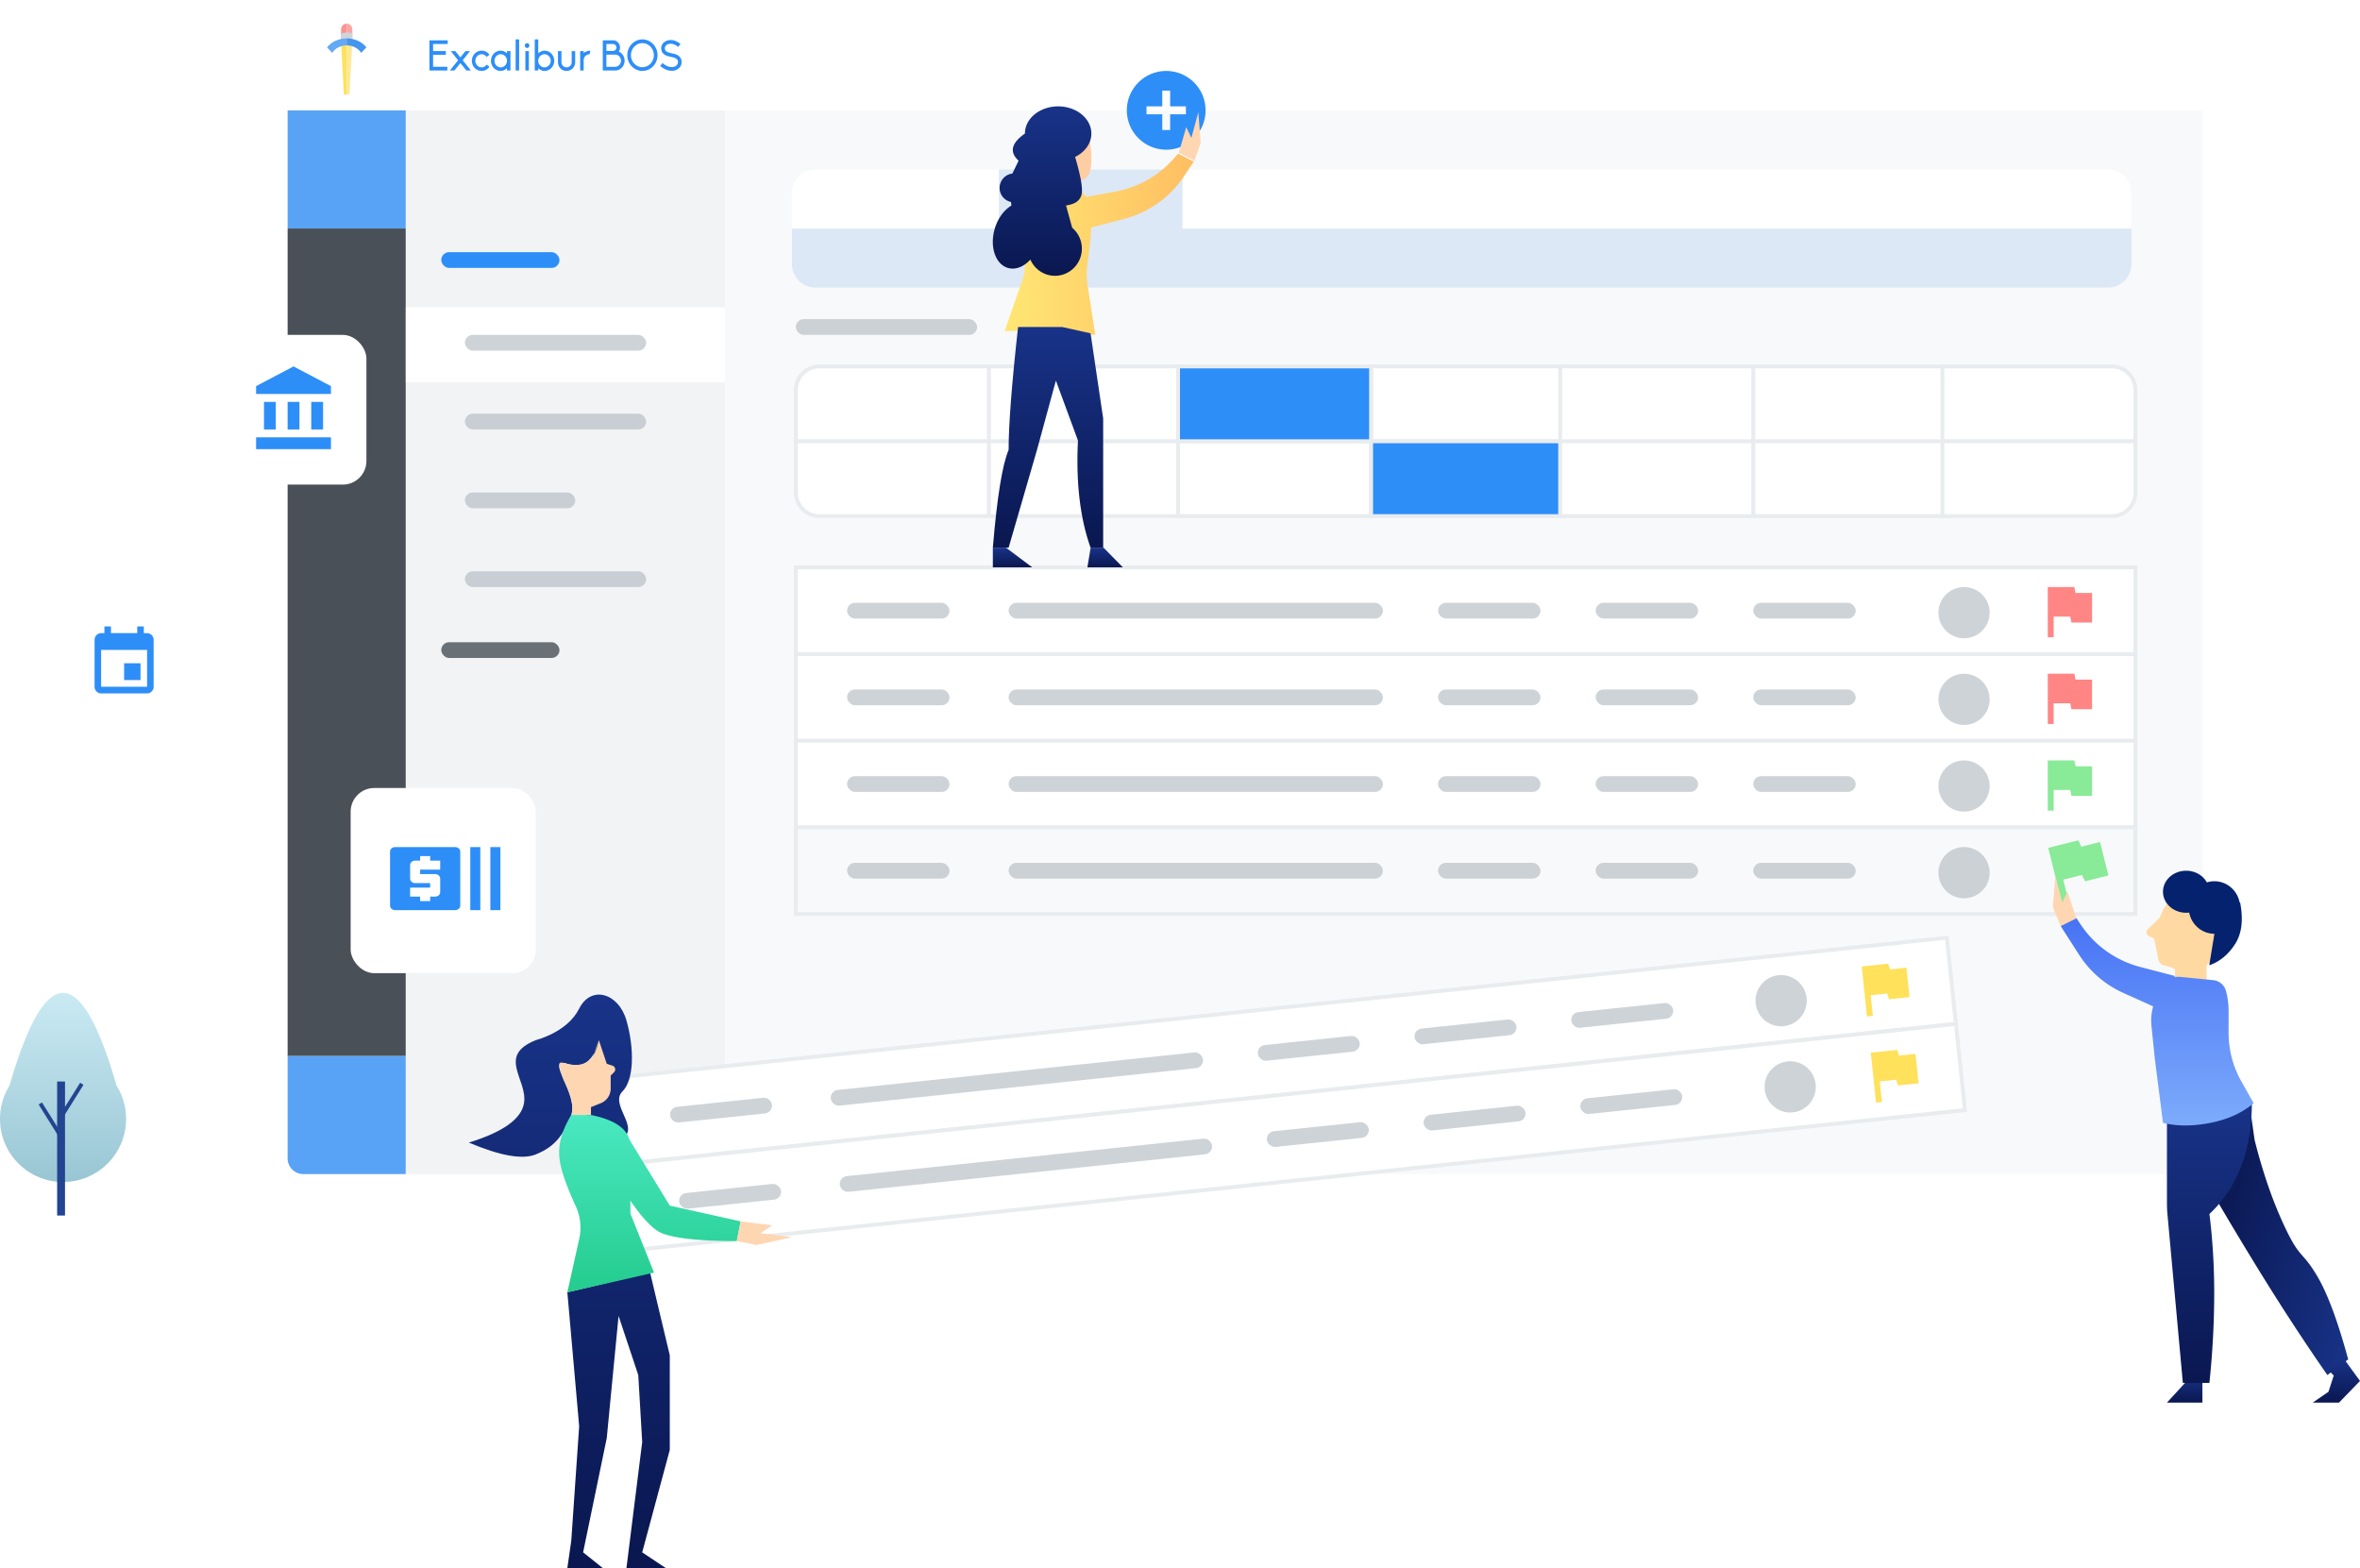 <svg xmlns="http://www.w3.org/2000/svg" width="599" height="398" viewBox="0 0 599 398">
    <defs>
        <filter id="a" width="129.8%" height="129.8%" x="-14.9%" y="-10.6%" filterUnits="objectBoundingBox">
            <feOffset dy="2" in="SourceAlpha" result="shadowOffsetOuter1"/>
            <feGaussianBlur in="shadowOffsetOuter1" result="shadowBlurOuter1" stdDeviation="2"/>
            <feColorMatrix in="shadowBlurOuter1" result="shadowMatrixOuter1" values="0 0 0 0 0.421 0 0 0 0 0.442 0 0 0 0 0.468 0 0 0 1 0"/>
            <feMerge>
                <feMergeNode in="shadowMatrixOuter1"/>
                <feMergeNode in="SourceGraphic"/>
            </feMerge>
        </filter>
        <linearGradient id="b" x1="0%" y1="50%" y2="50%">
            <stop offset="0%" stop-color="#FFE774"/>
            <stop offset="100%" stop-color="#FFBE62"/>
        </linearGradient>
        <linearGradient id="c" x1="50%" x2="50%" y1="0%" y2="100%">
            <stop offset="0%" stop-color="#183388"/>
            <stop offset="100%" stop-color="#0A1750"/>
        </linearGradient>
        <linearGradient id="d" x1="111.066%" x2="0%" y1="77.396%" y2="21.667%">
            <stop offset="0%" stop-color="#183388"/>
            <stop offset="100%" stop-color="#0A1750"/>
        </linearGradient>
        <linearGradient id="e" x1="50%" x2="50%" y1="100%" y2="0%">
            <stop offset="0%" stop-color="#7DABFB"/>
            <stop offset="100%" stop-color="#4773F5"/>
        </linearGradient>
        <linearGradient id="f" x1="50%" x2="50%" y1="0%" y2="100%">
            <stop offset="0%" stop-color="#4AE8C1"/>
            <stop offset="100%" stop-color="#24CC8E"/>
        </linearGradient>
        <linearGradient id="g" x1="50%" x2="50%" y1="0%" y2="100%">
            <stop offset="0%" stop-color="#CAEAF3"/>
            <stop offset="100%" stop-color="#99C6D4"/>
        </linearGradient>
    </defs>
    <g fill="none" fill-rule="evenodd">
        <path fill="#F8F9FA" d="M184 28h375v270H184z"/>
        <path fill="#58A3F5" d="M73 28h30v30H73zM73 268h30v30H77a4 4 0 0 1-4-4v-26z"/>
        <path fill="#495057" d="M73 58h30v210H73z"/>
        <path fill="#F1F3F5" d="M103 28h81v270h-81z"/>
        <g transform="translate(55 85)">
            <rect width="38" height="38" fill="#FFF" rx="6"/>
            <path fill="#2D8EF8" d="M12 17v7h3v-7h-3zm6 0v7h3v-7h-3zm-8 12h19v-3H10v3zm14-12v7h3v-7h-3zm-4.5-9L10 13v2h19v-2l-9.5-5z"/>
        </g>
        <g transform="translate(16 151)">
            <rect width="32" height="32" fill="#FFF" rx="6"/>
            <path fill="#2D8EF8" d="M19.667 17.35H15.5v4.25h4.167v-4.25zM18.833 8v1.7h-6.666V8H10.5v1.7h-.833c-.925 0-1.659.765-1.659 1.7L8 23.3c0 .935.742 1.7 1.667 1.7h11.666C22.25 25 23 24.235 23 23.3V11.4c0-.935-.75-1.7-1.667-1.7H20.5V8h-1.667zm2.5 15.3H9.667v-9.35h11.666v9.35z"/>
        </g>
        <path fill="#FFF" d="M77 0h478a4 4 0 0 1 4 4v24H73V4a4 4 0 0 1 4-4z"/>
        <path fill="#FFE15B" d="M86.571 10.5H88V24h-.714z"/>
        <path fill="#FA9493" d="M88 6v4.5h-1.429V7.429c0-.79.64-1.429 1.429-1.429z"/>
        <path fill="#FCE995" d="M88 10.5h1.429L88.714 24H88z"/>
        <path fill="#FBA6A5" d="M88 6c.789 0 1.429.64 1.429 1.429V10.5H88V6z"/>
        <path fill="#CED4DA" d="M86.571 8.551a4.125 4.125 0 0 1 1.563-.301c.456 0 .893.072 1.295.203v1.663a2.409 2.409 0 0 0-1.295-.366c-.616 0-1.172.218-1.563.568V8.55z"/>
        <path fill="#63A9F5" d="M88 9.75v1.758c-1.598.022-2.98.79-3.673 1.909L83 12.023c1.066-1.369 2.907-2.273 5-2.273z"/>
        <path fill="#4496EF" d="M88 9.75v1.758c1.598.022 2.98.79 3.673 1.909L93 12.023c-1.066-1.369-2.907-2.273-5-2.273z"/>
        <path fill="#2D8EF8" d="M109 17.892v-7.655h4.636v.924h-3.709v1.796h3.235v.957h-3.235v3.032h3.616v.946H109zm10.292-4.924l-1.854 2.322 2.091 2.602h-1.154l-1.524-1.881-1.515 1.881h-1.154l2.092-2.602-1.865-2.322h1.164l1.278 1.602 1.287-1.602h1.154zm4.224 3.43l.722.548c-.083.108-.165.215-.258.312a2.386 2.386 0 0 1-1.741.742c-.66 0-1.288-.258-1.752-.742a2.657 2.657 0 0 1-.72-1.828c0-.688.257-1.333.72-1.828a2.409 2.409 0 0 1 1.752-.742c.66 0 1.277.258 1.741.742.093.097.175.194.247.301l-.71.549c-.29-.409-.753-.689-1.278-.689-.876 0-1.587.753-1.587 1.667s.711 1.667 1.587 1.667c.525 0 .989-.28 1.277-.7zm5.162-2.86v-.57h.886v4.924h-.886v-.57c-.443.388-1 .678-1.587.678-.659 0-1.277-.258-1.751-.742a2.657 2.657 0 0 1-.721-1.828c0-.688.257-1.333.721-1.828a2.426 2.426 0 0 1 1.751-.742c.588 0 1.144.29 1.587.678zm-1.587 3.559c.876 0 1.587-.753 1.587-1.667s-.71-1.667-1.587-1.667c-.875 0-1.586.753-1.586 1.667s.71 1.667 1.586 1.667zm4.668.795h-.886V10h.886v7.892zm2.03-5.72a.6.6 0 0 1-.588-.613.59.59 0 0 1 .587-.602c.32 0 .577.269.577.602 0 .333-.257.613-.577.613zm-.444 5.72v-4.924h.886v4.924h-.886zm6.594-4.29a2.62 2.62 0 0 1 .731 1.828 2.62 2.62 0 0 1-.731 1.828 2.386 2.386 0 0 1-1.741.742c-.588 0-1.144-.29-1.587-.677v.57h-.886V10h.886v3.538c.443-.387 1-.678 1.587-.678.66 0 1.277.258 1.74.742zm-1.741 3.495c.875 0 1.586-.753 1.586-1.667s-.71-1.667-1.586-1.667c-.876 0-1.587.753-1.587 1.667s.711 1.667 1.587 1.667zm4.059.269a2.235 2.235 0 0 1-.639-1.581v-2.817h.886v2.817c0 .72.577 1.312 1.298 1.312.711 0 1.298-.592 1.298-1.312v-2.817h.886v2.817c0 .602-.236 1.161-.649 1.58-.412.42-.958.635-1.535.635a2.132 2.132 0 0 1-1.545-.634zm5.883-4.398v.505c.299-.344 1.174-.613 1.72-.613l-.216.925c-.824 0-1.504.656-1.504 1.484v2.623h-.886v-4.924h.886zm4.852 4.924v-7.655h2.638c.463 0 .906.193 1.226.537.33.334.515.796.515 1.28 0 .376-.103.73-.31 1.032l-.01.01.01.012c.29.118.557.3.774.537.453.463.7 1.086.7 1.753 0 .656-.247 1.28-.7 1.753-.443.462-1.041.741-1.67.741h-3.173zm.917-.935h2.256c.804-.022 1.453-.731 1.453-1.56 0-.838-.649-1.526-1.453-1.537h-2.256v3.097zm0-4.032h1.72c.454-.011.825-.398.825-.871s-.36-.86-.824-.882h-1.72v1.753zM163.048 10c2.112 0 3.843 1.796 3.843 4.01 0 2.205-1.731 3.99-3.843 3.99s-3.833-1.785-3.833-3.99c0-2.214 1.72-4.01 3.833-4.01zm0 7.054c1.607 0 2.905-1.377 2.905-3.043 0-1.678-1.298-3.065-2.905-3.065-1.608 0-2.906 1.387-2.906 3.065 0 1.666 1.298 3.043 2.906 3.043zm7.438.914a3.49 3.49 0 0 1-.742-.086c-.762-.162-1.514-.56-2.184-1.162l.608-.72c.546.495 1.154.828 1.762.957.515.118 1.02.075 1.422-.118.267-.13.731-.452.731-1.108 0-.806-.824-1.097-1.628-1.258-.072-.01-1.226-.258-1.69-.538-.618-.387-.947-.967-.947-1.677 0-.398.123-.774.34-1.107a2.32 2.32 0 0 1 .865-.72c.515-.259 1.123-.334 1.741-.227.67.119 1.35.452 1.948.968l-.588.742c-1.06-.914-2.091-.936-2.71-.634-.422.204-.669.58-.669.967 0 .731.598 1.011 1.545 1.226.392.097 1.206.237 1.69.527.67.387 1.02.99 1.02 1.731 0 .441-.113.85-.35 1.204-.217.323-.546.57-.917.764-.392.204-.794.269-1.247.269z"/>
        <rect width="30" height="4" x="112" y="64" fill="#2D8EF8" rx="2"/>
        <rect width="30" height="4" x="112" y="163" fill="#495057" opacity=".8" rx="2"/>
        <path fill="#FFF" d="M103 78h81v19h-81z"/>
        <rect width="46" height="4" x="118" y="85" fill="#ADB5BD" opacity=".6" rx="2"/>
        <rect width="46" height="4" x="202" y="81" fill="#ADB5BD" opacity=".6" rx="2"/>
        <rect width="46" height="4" x="118" y="105" fill="#ADB5BD" opacity=".6" rx="2"/>
        <rect width="28" height="4" x="118" y="125" fill="#ADB5BD" opacity=".6" rx="2"/>
        <rect width="46" height="4" x="118" y="145" fill="#ADB5BD" opacity=".6" rx="2"/>
        <g filter="url(#a)" transform="translate(89 198)">
            <rect width="47" height="47" fill="#FFF" rx="6"/>
            <path fill="#2D8EF8" d="M35.455 15v16H38V15h-2.545zm-5.091 16h2.545V15h-2.545v16zm-3.819-16c.7 0 1.273.514 1.273 1.143v13.714c0 .629-.573 1.143-1.273 1.143H11.273c-.7 0-1.273-.514-1.273-1.143V16.143c0-.629.573-1.143 1.273-1.143h15.272zm-8.909 13.714h2.546v-1.143h1.273c.7 0 1.272-.514 1.272-1.142V23c0-.629-.572-1.143-1.272-1.143h-3.819v-1.143h5.091V18.43h-2.545v-1.143h-2.546v1.143h-1.272c-.7 0-1.273.514-1.273 1.142V23c0 .629.573 1.143 1.273 1.143h3.818v1.143H15.09v2.285h2.545v1.143z"/>
        </g>
        <path fill="#FFF" stroke="#E9ECEF" d="M208 93h43v19h-49V99a6 6 0 0 1 6-6zM251 93h49v19h-49zM202 112h49v19h-43a6 6 0 0 1-6-6v-13zM251 112h49v19h-49z"/>
        <path fill="#FFF" stroke="#E9ECEF" d="M299 112h49v19h-49zM348 93h49v19h-49z"/>
        <path fill="#2D8EF8" stroke="#E9ECEF" d="M348 112h49v19h-49zM299 93h49v19h-49z"/>
        <path fill="#FFF" stroke="#E9ECEF" d="M396 93h49v19h-49zM396 112h49v19h-49zM445 93h49v19h-49zM445 112h49v19h-49z"/>
        <path fill="#FFF" stroke="#E9ECEF" d="M493 93h43a6 6 0 0 1 6 6v13h-49V93zM493 112h49v13a6 6 0 0 1-6 6h-43v-19zM202 166h340v22H202zM202 188h340v22H202zM202 144h340v22H202z"/>
        <path fill="#F8F9FA" stroke="#E9ECEF" d="M202 210h340v22H202z"/>
        <path fill="#FFF" d="M207 43h328a6 6 0 0 1 6 6v9H201v-9a6 6 0 0 1 6-6z"/>
        <path fill="#DDE8F6" d="M201 58h340v9a6 6 0 0 1-6 6H207a6 6 0 0 1-6-6v-9zM253.536 43h46.589v15h-46.589z"/>
        <path fill="none" d="M284 16h24v24h-24z"/>
        <path fill="#2D8EF8" d="M296 18c-5.52 0-10 4.48-10 10s4.48 10 10 10 10-4.48 10-10-4.48-10-10-10zm5 11h-4v4h-2v-4h-4v-2h4v-4h2v4h4v2z"/>
        <g fill="#ADB5BD" opacity=".6" transform="translate(215 149)">
            <circle cx="283.5" cy="6.5" r="6.5"/>
            <g transform="translate(0 4)">
                <rect width="26" height="4" rx="2"/>
                <rect width="26" height="4" x="150" rx="2"/>
                <rect width="26" height="4" x="190" rx="2"/>
                <rect width="26" height="4" x="230" rx="2"/>
                <rect width="95" height="4" x="41" rx="2"/>
            </g>
        </g>
        <g transform="translate(215 207)">
            <circle cx="283.5" cy="14.5" r="6.5" fill="#ADB5BD" opacity=".6"/>
            <g fill="#ADB5BD" opacity=".6" transform="translate(0 12)">
                <rect width="26" height="4" rx="2"/>
                <rect width="26" height="4" x="150" rx="2"/>
                <rect width="26" height="4" x="190" rx="2"/>
                <rect width="26" height="4" x="230" rx="2"/>
                <rect width="95" height="4" x="41" rx="2"/>
            </g>
            <path fill="none" d="M299.772 5.852l20.376-5.08 5.08 20.376-20.376 5.08z"/>
            <path fill="#89EA97" d="M313.268 7.898l-.763-1.613-7.642 1.905 3.6 14.433 1.697-.424-1.482-5.943 4.755-1.185.763 1.613 5.943-1.481-2.117-8.49z"/>
        </g>
        <g transform="translate(215 146)">
            <circle cx="283.5" cy="31.5" r="6.5" fill="#ADB5BD" opacity=".6"/>
            <g fill="#ADB5BD" opacity=".6" transform="translate(0 29)">
                <rect width="26" height="4" rx="2"/>
                <rect width="26" height="4" x="150" rx="2"/>
                <rect width="26" height="4" x="190" rx="2"/>
                <rect width="26" height="4" x="230" rx="2"/>
                <rect width="95" height="4" x="41" rx="2"/>
            </g>
            <path fill="none" d="M301 22h18v18h-18z"/>
            <path fill="#FF8685" d="M311.8 26.5l-.3-1.5h-6.75v12.75h1.5V32.5h4.2l.3 1.5H316v-7.5z"/>
            <g>
                <path fill="none" d="M301 0h18v18h-18z"/>
                <path fill="#FF8685" d="M311.8 4.5l-.3-1.5h-6.75v12.75h1.5V10.5h4.2l.3 1.5H316V4.5z"/>
            </g>
        </g>
        <g>
            <path fill="#FFF" stroke="#E9ECEF" d="M156 273.54L494.137 238l2.3 21.88L158.3 295.42z"/>
            <g transform="rotate(-6 2700.305 -1476.586)">
                <circle cx="283.5" cy="9.5" r="6.5" fill="#ADB5BD" opacity=".6"/>
                <g fill="#ADB5BD" opacity=".6" transform="translate(0 7)">
                    <rect width="26" height="4" rx="2"/>
                    <rect width="26" height="4" x="150" rx="2"/>
                    <rect width="26" height="4" x="190" rx="2"/>
                    <rect width="26" height="4" x="230" rx="2"/>
                    <rect width="95" height="4" x="41" rx="2"/>
                </g>
                <path fill="none" d="M301 0h18v18h-18z"/>
                <path fill="#FFE15B" d="M311.8 4.5l-.3-1.5h-6.75v12.75h1.5V10.5h4.2l.3 1.5H316V4.5z"/>
            </g>
            <g>
                <path fill="#FFF" stroke="#E9ECEF" d="M158.3 295.42l338.137-35.54 2.3 21.879-338.138 35.54z"/>
                <g transform="rotate(-6 2910.198 -1487.586)">
                    <circle cx="283.5" cy="9.5" r="6.5" fill="#ADB5BD" opacity=".6"/>
                    <g fill="#ADB5BD" opacity=".6" transform="translate(0 7)">
                        <rect width="26" height="4" rx="2"/>
                        <rect width="26" height="4" x="150" rx="2"/>
                        <rect width="26" height="4" x="190" rx="2"/>
                        <rect width="26" height="4" x="230" rx="2"/>
                        <rect width="95" height="4" x="41" rx="2"/>
                    </g>
                    <path fill="none" d="M301 0h18v18h-18z"/>
                    <path fill="#FFE15B" d="M311.8 4.5l-.3-1.5h-6.75v12.75h1.5V10.5h4.2l.3 1.5H316V4.5z"/>
                </g>
            </g>
        </g>
        <g transform="translate(215 190)">
            <circle cx="283.5" cy="9.5" r="6.5" fill="#ADB5BD" opacity=".6"/>
            <g fill="#ADB5BD" opacity=".6" transform="translate(0 7)">
                <rect width="26" height="4" rx="2"/>
                <rect width="26" height="4" x="150" rx="2"/>
                <rect width="26" height="4" x="190" rx="2"/>
                <rect width="26" height="4" x="230" rx="2"/>
                <rect width="95" height="4" x="41" rx="2"/>
            </g>
            <path fill="none" d="M301 0h18v18h-18z"/>
            <path fill="#89EA97" d="M311.8 4.5l-.3-1.5h-6.75v12.75h1.5V10.5h4.2l.3 1.5H316V4.5z"/>
        </g>
        <g>
            <path fill="url(#b)" d="M24.684 22.985l7.398-1.354a26 26 0 0 0 14.888-8.454L48 12l4 2-2.527 3.79A26 26 0 0 1 34.458 28.51l-8.474 2.23c-.12 2.405-.437 5.397-.95 8.975a20 20 0 0 0 .038 5.912L27 58l-10.4-1H4l5-14.4L10.2 21h11.2c1.26 0 2.355.662 3.284 1.985z" transform="translate(251 27)"/>
            <path fill="url(#c)" d="M4.2 57.6L1 79.2V112h3.2c2.667-7.467 3.733-16.533 3.2-27.2L13 69.6l4.8 17.6L25 112h4c-1.067-12.8-2.4-21.067-4-24.8 0-6.4-.8-16.8-2.4-31.2H11.4l-7.2 1.6z" transform="matrix(-1 0 0 1 281 27)"/>
            <path fill="url(#c)" d="M25 117h9l-.818-5h-3.273z" transform="matrix(-1 0 0 1 310 27)"/>
            <path fill="url(#c)" d="M1 117h10v-5H7.667z" transform="matrix(-1 0 0 1 263 27)"/>
            <path fill="#FFCDA2" d="M276.63 35.438c.493 3.882.493 6.59 0 8.124-.492 1.534-1.622 2.347-3.39 2.438L269 36.25l5.087-3.25 2.544 2.438z"/>
            <path fill="url(#c)" d="M5.86 30.8l1.553-5.65C4.94 24.82 3.601 23.738 3.4 21.907c-.173-1.577.398-4.604 1.714-9.08C2.644 11.622.991 9.416.991 6.895.99 3.088 4.765 0 9.42 0c4.655 0 8.43 3.088 8.43 6.896V6.9c.047.033.094.066.14.101 3.333 2.365 3.821 4.629 1.465 6.792l1.59 3.266c1.813.195 3.227 1.746 3.227 3.63a3.643 3.643 0 0 1-2.887 3.578l-.105.91c1.854 1.088 3.471 3.237 4.252 5.96 1.302 4.542-.213 8.96-3.385 9.87-1.934.555-4.037-.322-5.679-2.12C15.411 41.308 13.013 43 10.223 43 6.454 43 3.4 39.912 3.4 36.104A6.91 6.91 0 0 1 5.86 30.8z" transform="matrix(-1 0 0 1 277.99 27)"/>
        </g>
        <path fill="#FFD6B2" d="M303.198 40.771l1.562-4.586-.61-7.702-1.762 6.523-1.31-2.723-1.88 6.488z"/>
        <g>
            <path fill="url(#c)" d="M32.143 129.4L27 135h9v-7z" transform="translate(523 221)"/>
            <path fill="url(#d)" d="M40 84.212c5.353 9.087 10.193 17.048 14.52 23.884A553.598 553.598 0 0 0 67.72 128l5.28-3.98c-2.64-9.732-5.28-16.808-7.92-21.232-3.96-6.634-4.31-3.97-8.58-13.269-2.846-6.2-5.266-13.276-7.26-21.23L47.92 59 40 84.212z" transform="translate(523 221)"/>
            <path fill="url(#c)" d="M27 61.68L48.551 59c0 12-3.592 21.377-10.775 28.132 0 0 1.224 8.528 1.224 19.868 0 7.56-.408 15.227-1.224 23H31.04l-3.925-42.936A28 28 0 0 1 27 84.515V61.68z" transform="translate(523 221)"/>
            <path fill="#FFD9A1" d="M552.07 246.053a7.146 7.146 0 0 1-.77-.5l-1.993-.49a2 2 0 0 1-1.482-1.543l-1.079-5.308-1.398-.688a1 1 0 0 1-.26-1.61l2.989-2.941.054.133c1.404-4.5 5.053-7.532 8.908-7.059 4.492.552 7.562 5.655 6.857 11.399-.39 3.175-1.852 5.881-3.84 7.574V250h-7.986v-3.947z"/>
            <path fill="#05226F" d="M562.043 237c-3.17 0-5.813-2.313-6.4-5.38-.253.031-.511.047-.773.047-3.242 0-5.87-2.388-5.87-5.334 0-2.945 2.628-5.333 5.87-5.333 2.303 0 4.296 1.205 5.257 2.96a6.39 6.39 0 0 1 1.916-.293c3.2 0 5.862 2.355 6.416 5.463l.106-.13c.87 4.444.435 8-1.304 10.667-1.74 2.666-3.913 4.444-6.522 5.333l1.304-8z"/>
            <path fill="url(#c)" d="M68 126.75l1.333 1.375L68 132.25 64 135h6.667L76 129.5l-4-5.5z" transform="translate(523 221)"/>
            <path fill="url(#e)" d="M23.502 34.426l-7.568-3.405a26 26 0 0 1-11.213-9.666L0 14l4-2 1.12 1.68A26 26 0 0 0 20.21 24.425L29 26.712l-.072.336c.442-.112.907-.15 1.375-.104l8.446.83a3.724 3.724 0 0 1 3.232 2.739c.444 1.65.669 3.353.669 5.062v5.6a25 25 0 0 0 3.223 12.278L49 59c-2.875 2.457-6.542 4.124-11 5-4.458.876-8.458.876-12 0l-2.075-16.263-.856-8.401a13.098 13.098 0 0 1 .433-4.91z" transform="translate(523 221)"/>
        </g>
        <g>
            <path fill="url(#c)" d="M36 71l-5 21v24l7 26-6 4h10l-4-32 1-17 5-15 3 31 6 29-5 4h9l-1-7-2-29 3-34zM49 12c1.333 5.333 4 7.333 8 6 6-2-3 8-1 13s3.953 7.944 9 10c3.365 1.37 9.031.37 17-3-8.667-2.667-13.333-6-14-10-1-6 7-12-3-16-.236-.094-8-2-11-8S44 0 42 7s-2 15 1 18-3 8-1 11c1.333 2 4.667.667 10-4l1-9-4-11z" transform="matrix(-1 0 0 1 201 252)"/>
            <path fill="#FFD6B2" d="M152 264l2 6 1.465.488a1 1 0 0 1 .39 1.656L155 273v3.292a4 4 0 0 1-2.514 3.714L150 281v2h-5c.667-2 0-5-2-9-.667-2-1-3.333-1-4 0-1 3 1 6 0 2-.667 3.333-2.667 4-6z"/>
            <path fill="url(#f)" d="M41 52.761c-3.208 4.643-5.875 7.39-8 8.239-3.333 1.333-9.667 2-19 2l-1-5 18-4 10.236-16.75c.868-3.038 4.122-5.122 9.764-6.25h5c2.385 3.873 3.385 7.54 3 11-.312 2.809-1.689 6.852-4.13 12.128a13 13 0 0 0-.89 8.278L57 76l-22-5 6-15v-3.239z" transform="matrix(-1 0 0 1 201 252)"/>
            <path fill="#FFD6B2" d="M187 315l5 1 9-2-8-1 3-2-8-1z"/>
        </g>
        <g>
            <path fill="url(#g)" d="M2.413 23.546C6.943 7.85 11.471 0 16 0s9.058 7.849 13.587 23.546A15.925 15.925 0 0 1 32 32c0 8.837-7.163 16-16 16S0 40.837 0 32c0-3.104.884-6 2.413-8.454z" transform="translate(0 252)"/>
            <path stroke="#224491" stroke-linecap="square" stroke-width="2" d="M15.5 275.5v32.016"/>
            <path stroke="#224491" stroke-linecap="square" d="M15.5 283.5l5-8M15.5 288.5l-5-8"/>
        </g>
        <path fill="#FFD6B2" d="M523 235.049l-1.95-4.815.61-7.702 1.763 6.523 1.31-2.723 2.267 6.717z"/>
    </g>
</svg>
